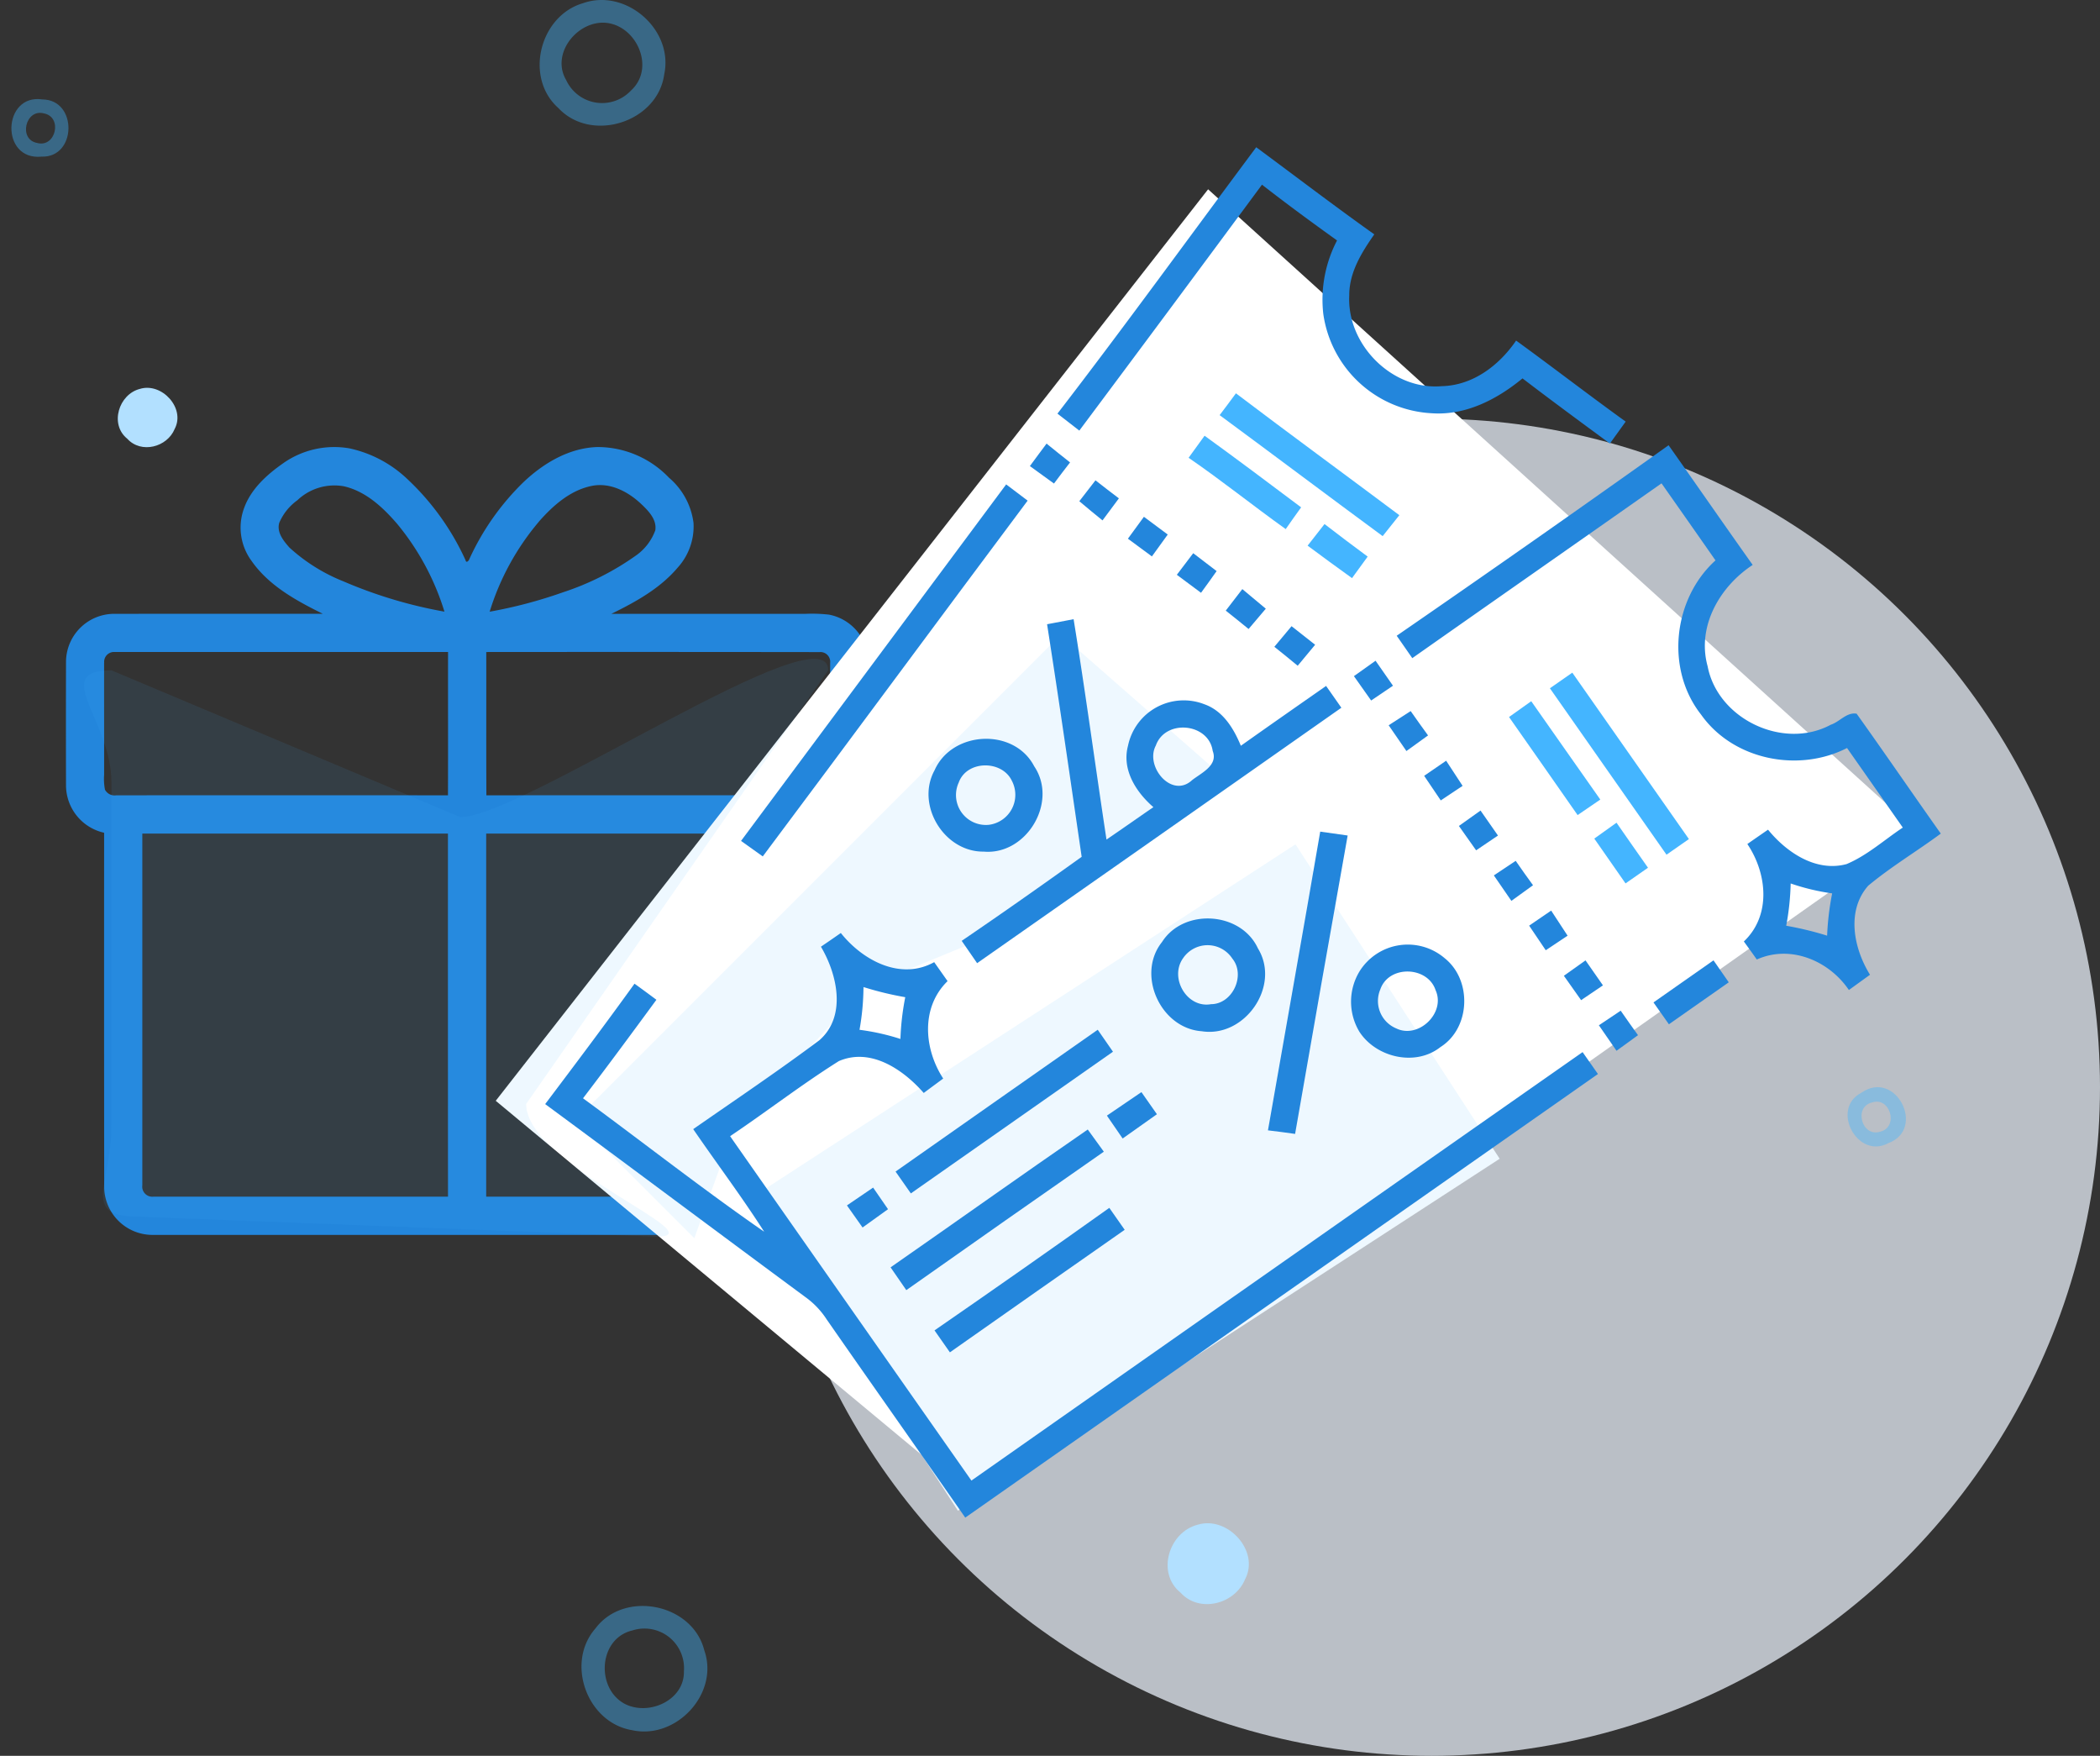 <svg xmlns="http://www.w3.org/2000/svg" width="336.161" height="281" viewBox="0 0 336.161 281">
  <rect x="0" y="0" width="336.161" height="281" fill="#333333" stroke="none"/>
  <g id="Group_7204" data-name="Group 7204" transform="translate(-908.839 -257)">
    <circle id="Ellipse_1090" data-name="Ellipse 1090" cx="107" cy="107" r="107" transform="translate(1031 324)" fill="#eff5ff" opacity="0.72"/>
    <g id="_010101ff" data-name="#010101ff" transform="translate(919.391 328.538)">
      <path id="Path_11792" data-name="Path 11792" d="M75.8,30.887a14.2,14.2,0,0,1,10.519-2.332A19.371,19.371,0,0,1,95.529,33.4a41.068,41.068,0,0,1,9.39,13.057c.12.555.558.051.624-.214a40.735,40.735,0,0,1,8.643-12.271c3.22-3.055,7.338-5.508,11.881-5.626a15.831,15.831,0,0,1,11.421,4.91,11.387,11.387,0,0,1,3.925,7.24,9.83,9.83,0,0,1-2.536,7.149c-2.832,3.347-6.743,5.5-10.626,7.4h30.985a23.874,23.874,0,0,1,3.894.128,7.766,7.766,0,0,1,6.188,6.487c.152,1.5.069,3,.074,4.5q.009,6.876,0,13.756a14.19,14.19,0,0,1-.475,5.262,7.869,7.869,0,0,1-5.635,4.9q-.009,28.367,0,56.729a7.732,7.732,0,0,1-7.631,7.628q-50.475.014-100.948,0a7.733,7.733,0,0,1-7.628-7.633q-.027-28.361-.011-56.727a7.788,7.788,0,0,1-6.1-7.484q-.027-10.008,0-20.016a7.725,7.725,0,0,1,7.461-7.532c11.214-.018,22.429,0,33.643-.011-4.245-2.1-8.624-4.488-11.392-8.445a8.988,8.988,0,0,1-1.242-8.371c1.1-3.148,3.7-5.472,6.367-7.326m2.177,5.988a8.592,8.592,0,0,0-2.888,3.619c-.415,1.523.7,2.879,1.643,3.942a28.322,28.322,0,0,0,8.628,5.4,73.452,73.452,0,0,0,16.181,4.851,40.758,40.758,0,0,0-7.589-14.073c-2.279-2.634-5.017-5.2-8.518-5.991a8.6,8.6,0,0,0-7.457,2.255m38.664,3.434a40.836,40.836,0,0,0-7.863,14.383,74.229,74.229,0,0,0,11.71-3.095A43.43,43.43,0,0,0,132.2,45.705a8.459,8.459,0,0,0,3.095-4.038c.266-1.75-1.132-3.139-2.29-4.237-2.078-1.951-4.928-3.447-7.852-2.87-3.476.689-6.246,3.166-8.514,5.745M47.062,62.869c-.009,5.983.011,11.964,0,17.946a9.1,9.1,0,0,0,.138,2.368,1.749,1.749,0,0,0,1.822.9q26.538-.009,53.083,0c.033-7.646,0-15.291.015-22.934q-26.683-.009-53.365,0a1.573,1.573,0,0,0-1.681,1.715m61.162-1.72c.015,7.649-.018,15.295.018,22.943q26.538-.027,53.077,0a2.08,2.08,0,0,0,1.425-.383c.606-.481.511-1.32.54-2.007-.02-6.272,0-12.546-.011-18.818a1.555,1.555,0,0,0-1.66-1.717q-26.7-.036-53.391-.011M53.178,90.218v56.287a1.606,1.606,0,0,0,1.8,1.807H102.11q-.014-29.047-.009-58.1-24.46-.014-48.922,0m55.045,0v58.1h47.11a1.614,1.614,0,0,0,1.819-1.8v-56.3q-24.465,0-48.929,0Z" transform="translate(-40.948 -28.34)" fill="#2386dc"/>
    </g>
    <path id="Rectangle_4792" data-name="Rectangle 4792" d="M0,0,152.5,11.06,99.169,188.094,0,185.119Z" transform="matrix(0.788, 0.616, -0.616, 0.788, 1102.229, 287.297)" fill="#fff"/>
    <rect id="Rectangle_4793" data-name="Rectangle 4793" width="103.411" height="60.004" transform="translate(1029.494 448.459) rotate(-33.007)" fill="#eef8ff"/>
    <path id="Path_11794" data-name="Path 11794" d="M0,0H109.795l2.257,34.118L63.777,24.441,47.69,17.761,16.56,19.054,0,26.81Z" transform="translate(1001.023 436.199) rotate(-45)" fill="#eef8ff"/>
    <g id="_000000ff" data-name="#000000ff" transform="translate(961.629 384.504) rotate(-35.025)">
      <path id="Path_11757" data-name="Path 11757" d="M0,16.649C16.922,11.359,33.683,5.552,50.525,0,53.009,7.421,55.376,14.882,58,22.263c-3.319,1.212-6.794,2.681-8.886,5.7-4.851,6.22-3.11,16.4,3.787,20.395,4.149,2.767,9.421,2.553,13.934.858C69.2,56.086,71.364,63.032,73.756,69.9q-2.045.712-4.085,1.423C67.814,65.813,65.956,60.3,64.2,54.757c-5.234.414-10.834-.333-15.044-3.725a18.512,18.512,0,0,1-5.13-23.061,20.441,20.441,0,0,1,8.532-8.33c-1.646-4.7-3.252-9.431-4.715-14.206Q24.594,13.223,1.306,20.883C.878,19.467.434,18.062,0,16.649Z" transform="translate(130.574 0)" fill="#2386dc"/>
      <path id="Path_11758" data-name="Path 11758" d="M0,1.413C1.413.928,2.827.474,4.25,0c.434,1.545.894,3.09,1.353,4.624C4.25,5.038,2.9,5.472,1.555,5.916,1.041,4.412.514,2.908,0,1.413Z" transform="translate(122.143 19.578)" fill="#2386dc"/>
      <path id="Path_11759" data-name="Path 11759" d="M0,22.365Q33.744,11.171,67.5,0c.434,1.374.878,2.736,1.323,4.1-22.485,7.38-44.91,14.923-67.4,22.293Q.726,24.378,0,22.365Z" transform="translate(49.851 21.213)" fill="#2386dc"/>
      <path id="Path_11760" data-name="Path 11760" d="M0,1.252C1.343.839,2.7.424,4.038,0c.455,1.5.929,3.009,1.413,4.513-1.393.454-2.787.919-4.17,1.383C.848,4.352.4,2.807,0,1.252Z" transform="translate(125.394 28.886)" fill="#2386dc"/>
      <path id="Path_11761" data-name="Path 11761" d="M0,1.363C1.383.919,2.767.47,4.14,0c3.332,10.349,6.835,20.658,10.228,30.986-1.374.4-2.746.8-4.11,1.212C6.8,21.927,3.453,11.629,0,1.363Z" transform="translate(151.696 30.384)" fill="#44b5ff"/>
      <path id="Path_11762" data-name="Path 11762" d="M0,1.423Q2.059.726,4.12,0C6.22,6.058,8.205,12.157,10.2,18.257c-1.343.465-2.681.938-4.019,1.434C4.038,13.615,2.252,7.435,0,1.423Z" transform="translate(143.71 33.063)" fill="#44b5ff"/>
      <path id="Path_11763" data-name="Path 11763" d="M0,1.4C1.363.929,2.736.466,4.11,0c.485,1.5,1,3.009,1.494,4.513q-2.03.712-4.085,1.413C1.02,4.413.515,2.91,0,1.4Z" transform="translate(128.322 38.114)" fill="#2386dc"/>
      <path id="Path_11764" data-name="Path 11764" d="M40.3,0c1.323.6,2.635,1.191,3.948,1.777C39.069,12.48,33.6,23.031,28.315,33.683c3.038.041,6.088.031,9.127.06-.894-3.554-.726-7.825,2.3-10.369a9.108,9.108,0,0,1,13.833,1.565c1.837,2.575,1.625,5.856.969,8.794,5.554-.031,11.116-.02,16.67-.01v4.26q-35.607.031-71.212.01c.01-1.444.02-2.9.031-4.341,7.815.111,15.63.091,23.445.01C29.11,22.454,34.784,11.268,40.307,0m3.114,25.891C40.029,27.607,40.6,34.372,45,33.757c1.878-.091,4.786.475,5.381-1.938C52.417,27.786,47.116,23.262,43.421,25.891Z" transform="translate(69.564 43.295)" fill="#2386dc"/>
      <path id="Path_11765" data-name="Path 11765" d="M0,1.323C1.374.889,2.756.444,4.13,0c.465,1.5.949,2.989,1.424,4.493-1.343.485-2.7.959-4.038,1.413C1.01,4.382.5,2.847,0,1.323Z" transform="translate(131.422 47.415)" fill="#2386dc"/>
      <path id="Path_11766" data-name="Path 11766" d="M4.64,1.151c5.937-3.575,14.337,1.7,13.419,8.633C17.938,16.7,8.867,20.75,3.6,16.327-1.634,12.753-1.054,3.943,4.641,1.151M6.63,5.008A4.786,4.786,0,0,0,6.758,13.3,4.836,4.836,0,0,0,13.8,9.622c.613-3.663-4.056-6.863-7.166-4.611Z" transform="translate(77.075 50.946)" fill="#2386dc"/>
      <path id="Path_11767" data-name="Path 11767" d="M0,7.572C7.615,5.109,15.221,2.63,22.771,0q.712,2.043,1.393,4.12c-6.21,2.1-12.42,4.19-18.669,6.169,3.857,11.369,7.331,22.879,11.49,34.137.282-6.654.051-13.317.121-19.971,8.229.031,16.478.192,24.706-.06,5.805-.626,8.4-7,8.794-12.116,1.292.02,2.575.031,3.867.031.333,5.554,3.413,11.753,9.561,12.4,0,1.232.01,2.474.01,3.715-5.947.969-9.33,6.714-9.521,12.368-1.292.031-2.585.06-3.877.1-.535-4.937-2.746-10.852-8.2-11.975-7.037-.354-14.1-.01-21.153-.152q-.015,33.652,0,67.305,59.732-.031,119.474,0v4.281q-61.837,0-123.685.01c.051-12.894-.01-25.789.041-38.683a13.3,13.3,0,0,0-.737-4.908C10.885,40.384,5.513,23.961,0,7.569M48.031,26.716a36.316,36.316,0,0,1,4.523,4.957,41.457,41.457,0,0,1,4.468-5.028,51.363,51.363,0,0,1-4.544-5.169,40.05,40.05,0,0,1-4.448,5.239Z" transform="translate(0 52.503)" fill="#2386dc"/>
      <path id="Path_11768" data-name="Path 11768" d="M0,1.277,4.2,0c.848,2.756,1.757,5.49,2.666,8.229-1.343.465-2.681.929-4.029,1.383C1.878,6.84.909,4.064,0,1.277Z" transform="translate(151.242 55.658)" fill="#44b5ff"/>
      <path id="Path_11769" data-name="Path 11769" d="M0,1.3Q2.075.664,4.149,0c.414,1.575.858,3.15,1.277,4.724q-2.061.546-4.12,1.08C.889,4.3.444,2.8,0,1.3Z" transform="translate(134.542 56.632)" fill="#2386dc"/>
      <path id="Path_11770" data-name="Path 11770" d="M0,1.121Q2.075.576,4.149,0c.455,1.532.919,3.064,1.383,4.6-1.413.374-2.809.757-4.213,1.149C.9,4.2.447,2.653,0,1.121Z" transform="translate(137.59 66.014)" fill="#2386dc"/>
      <path id="Path_11771" data-name="Path 11771" d="M.011,0Q26.577.212,53.151.01c.031,7.8-.02,15.61.031,23.414-6.29-.2-13,2.908-15.215,9.137C34.432,40.427,40.2,50.554,48.749,51.543c1.413.434,3.271-.212,4.392.929.07,7.815-.02,15.629.02,23.445-4.766.121-9.552-.232-14.3.162C33.628,77.343,31.188,83,30.916,87.913l-4.17.06c.091-5.675-3.464-11.348-9.269-12.459,0-1.191-.02-2.373-.041-3.554,6.018-.878,9.31-6.8,9.41-12.449,1.343,0,2.681.01,4.029.02C31.22,64.217,33.24,69.518,38,71.254c3.513.766,7.158.292,10.733.383V56.087c-8.673-1.212-16.024-8.895-16.064-17.78-.525-9.248,6.946-17.76,16.054-18.895q.015-7.532,0-15.055c-16.236.02-32.481-.01-48.727.01C0,2.913.01,1.459.01.005M28.9,68.662a41.457,41.457,0,0,1-4.468,5.13,51.637,51.637,0,0,1,4.453,5.058,44.239,44.239,0,0,1,4.544-5.079A35.144,35.144,0,0,1,28.9,68.657Z" transform="translate(154.633 76.928)" fill="#2386dc"/>
      <path id="Path_11772" data-name="Path 11772" d="M0,.031C1.413.031,2.827.02,4.251,0c-.01,1.625-.01,3.252-.01,4.877-1.413-.02-2.818-.041-4.221-.07C.02,3.211.01,1.625,0,.031Z" transform="translate(145.325 78.26)" fill="#2386dc"/>
      <path id="Path_11773" data-name="Path 11773" d="M.04,0c1.393.06,2.8.111,4.19.162,0,1.6.01,3.192.041,4.786q-2.136.015-4.27.06C.009,3.342.029,1.666.04,0Z" transform="translate(145.326 87.922)" fill="#2386dc"/>
      <path id="Path_11774" data-name="Path 11774" d="M6,.588c5.977-2.474,13.136,3.261,11.985,9.643C17.56,17.289,8.018,20.782,3,15.925-2.129,11.755-.391,2.456,6,.588M7.191,4.674C3.627,6.017,3.182,11.6,6.706,13.235c2.827,1.979,7.239-.586,6.987-4.019a4.733,4.733,0,0,0-6.5-4.539Z" transform="translate(89.751 94.916)" fill="#2386dc"/>
      <path id="Path_11775" data-name="Path 11775" d="M0,34.349C11.43,22.89,22.9,11.49,34.289,0l3.241,3.03q-17.189,17.1-34.3,34.279C2.16,36.3,1.09,35.322,0,34.349Z" transform="translate(92.337 95.572)" fill="#2386dc"/>
      <path id="Path_11776" data-name="Path 11776" d="M.082,0C1.495.02,2.918.031,4.352.041c-.06,1.6-.1,3.2-.152,4.807-1.049-.02-3.15-.07-4.2-.1C.027,3.16.061,1.586.082,0Z" transform="translate(145.294 97.808)" fill="#2386dc"/>
      <path id="Path_11777" data-name="Path 11777" d="M.019.031,4.382,0c.02,6.411-.01,12.823.02,19.234-1.464-.02-2.936-.041-4.4-.051C.029,12.805.009,6.412.019.031Z" transform="translate(161.884 97.868)" fill="#44b5ff"/>
      <path id="Path_11778" data-name="Path 11778" d="M0,0C1.454,0,2.918,0,4.371.01q-.015,16.251,0,32.522c-1.464-.01-2.918-.01-4.371-.01Z" transform="translate(169.901 97.888)" fill="#44b5ff"/>
      <path id="Path_11779" data-name="Path 11779" d="M0,0C1.7.01,3.382.041,5.068.07c-.01,1.393-.02,2.8-.031,4.2L.019,4.33C.01,2.888.01,1.444,0,0Z" transform="translate(30.252 101.078)" fill="#2386dc"/>
      <path id="Path_11780" data-name="Path 11780" d="M0,.014C13.177-.017,26.352.014,39.529,0c0,1.423-.01,2.847-.02,4.281H0Z" transform="translate(39.733 101.095)" fill="#2386dc"/>
      <path id="Path_11781" data-name="Path 11781" d="M0,.031C1.413.031,2.827.02,4.251,0c-.01,1.625-.01,3.252-.01,4.877C2.828,4.846,1.424,4.826.02,4.807.02,3.211.01,1.625,0,.031Z" transform="translate(145.325 107.54)" fill="#2386dc"/>
      <path id="Path_11782" data-name="Path 11782" d="M.031,0C12.874.041,25.707-.051,38.539.051c.02,1.454.041,2.918.07,4.382Q19.3,4.373,0,4.433C.01,2.948.02,1.475.031,0Z" transform="translate(30.252 113.204)" fill="#2386dc"/>
      <path id="Path_11783" data-name="Path 11783" d="M.041,0C2.262.02,4.494.06,6.724.091c0,1.444-.01,2.878,0,4.322-2.242.01-4.482.01-6.724.031C.01,2.958.02,1.468.041,0Z" transform="translate(72.537 113.194)" fill="#2386dc"/>
      <path id="Path_11784" data-name="Path 11784" d="M5.549.736a9.1,9.1,0,0,1,12.4,6.119c1.575,5.412-3.049,11.5-8.724,11.227-5.068.3-9.4-4.523-9.219-9.46A9.345,9.345,0,0,1,5.549.736M6.69,4.967A4.751,4.751,0,0,0,5.145,11.58c1.915,3.447,7.926,2.534,8.664-1.393,1.18-3.879-3.757-7.594-7.125-5.222Z" transform="translate(113.374 116.771)" fill="#2386dc"/>
      <path id="Path_11785" data-name="Path 11785" d="M.04,0c1.393.041,2.8.07,4.2.1q-.015,2.392.031,4.786Q2.135,4.9,0,4.947C.009,3.291.019,1.646.04,0Z" transform="translate(145.326 117.263)" fill="#2386dc"/>
      <path id="Path_11786" data-name="Path 11786" d="M.02.041C1.475.031,2.929.02,4.392,0c-.02,2.929-.01,5.866-.01,8.794-1.464-.01-2.918-.01-4.382-.01C.01,5.866,0,2.958.02.041Z" transform="translate(161.893 121.625)" fill="#44b5ff"/>
      <path id="Path_11787" data-name="Path 11787" d="M0,0Q17.083.121,34.168,0V4.29Q17.085,4.259,0,4.29C.01,2.857,0,1.424,0,0Z" transform="translate(30.252 125.503)" fill="#2386dc"/>
      <path id="Path_11788" data-name="Path 11788" d="M.082,0C1.495.02,2.918.041,4.352.051c-.06,1.6-.1,3.2-.152,4.8-1.049-.02-3.15-.07-4.2-.1C.027,3.16.061,1.586.082,0Z" transform="translate(145.294 127.088)" fill="#2386dc"/>
      <path id="Path_11789" data-name="Path 11789" d="M0,.031C1.413.031,2.827.02,4.251,0c-.01,1.625-.01,3.252-.01,4.877C2.828,4.846,1.424,4.826.02,4.807.02,3.211.01,1.615,0,.031Z" transform="translate(145.325 136.82)" fill="#2386dc"/>
      <path id="Path_11790" data-name="Path 11790" d="M.031,0c1.393.031,2.8.07,4.2.091-.01,1.6,0,3.192.02,4.8-1.413.01-2.837.041-4.251.07C.01,3.3.01,1.646.031,0Z" transform="translate(145.335 146.554)" fill="#2386dc"/>
      <path id="Path_11791" data-name="Path 11791" d="M0,.008q5.861-.015,11.733,0c-.01,1.423-.01,2.847-.02,4.281q-5.847-.015-11.7,0C0,2.856,0,1.427,0,.008Z" transform="translate(154.624 148.566)" fill="#2386dc"/>
    </g>
    <path id="Path_11793" data-name="Path 11793" d="M14.951.4,70.8,23.894c9.871,0,58.881-33.37,58.881-23.5L81.338,69.8c0,9.873,30.748,21.235,20.876,21.235l-82.54-3.183c-9.878,0-4.724-4.819-4.724-14.691v-54.9C14.951,8.4,5.079.4,14.951.4Z" transform="translate(911.727 363.881)" fill="#44b5ff" opacity="0.09"/>
    <g id="Group_7178" data-name="Group 7178" transform="translate(927.695 257)">
      <path id="Path_11661" data-name="Path 11661" d="M457.193,253.6c4.747-1.467,9.984,4.18,7.586,8.721-1.624,3.99-7.318,5.49-10.341,2.145C450.523,261.309,452.588,254.763,457.193,253.6Z" transform="translate(-284.322 -9.586)" fill="#b2e0ff"/>
      <path id="Path_11662" data-name="Path 11662" d="M358.934,108.629c6.861-2.445,14.554,4.227,13.011,11.387-1.04,7.66-11.655,11.039-16.938,5.394-5.49-4.873-3.012-14.746,3.927-16.781m2.87,3.123c-4.242.255-7.886,5.188-5.568,9.147a6.335,6.335,0,0,0,10.393,1.7c4.165-3.8.553-11.119-4.825-10.85Z" transform="translate(-284.476 -108.114)" fill="#44b5ff" opacity="0.41"/>
      <path id="Path_11665" data-name="Path 11665" d="M486.968,219.326c5.52-3.83,10.393,5.8,4.341,8.058-4.968,2.713-9.336-5.49-4.341-8.058m1.7,1.561c-3,.725-1.609,5.617,1.325,4.669C492.993,224.83,491.589,219.894,488.671,220.887Z" transform="translate(-207.863 -44.446)" fill="#44b5ff" opacity="0.41"/>
      <path id="Path_11661-2" data-name="Path 11661" d="M455.912,253.533c3.485-1.077,7.329,3.069,5.569,6.4-1.192,2.929-5.372,4.03-7.592,1.575C451.015,259.2,452.531,254.39,455.912,253.533Z" transform="translate(-452.373 -191.294)" fill="#b2e0ff"/>
    </g>
    <path id="Path_11662-2" data-name="Path 11662" d="M6.926.515C13.787-1.93,21.48,4.742,19.937,11.9,18.9,19.562,8.282,22.941,3,17.3-2.49,12.426-.013,2.558,6.926.515M9.8,3.641C5.554,3.9,1.91,8.83,4.228,12.789a6.335,6.335,0,0,0,10.393,1.7C18.786,10.691,15.175,3.373,9.8,3.641Z" transform="translate(1015.816 537.702) rotate(-151.001)" fill="#44b5ff" opacity="0.41"/>
    <path id="Path_11665-2" data-name="Path 11665" d="M2.21.89C7.73-2.94,12.6,6.694,6.551,8.948,1.579,11.659-2.79,3.457,2.21.89m1.7,1.559c-3,.725-1.609,5.617,1.325,4.669C8.235,6.391,6.831,1.454,3.913,2.449Z" transform="translate(917.014 283.916) rotate(-151.001)" fill="#44b5ff" opacity="0.41"/>
  </g>
</svg>
